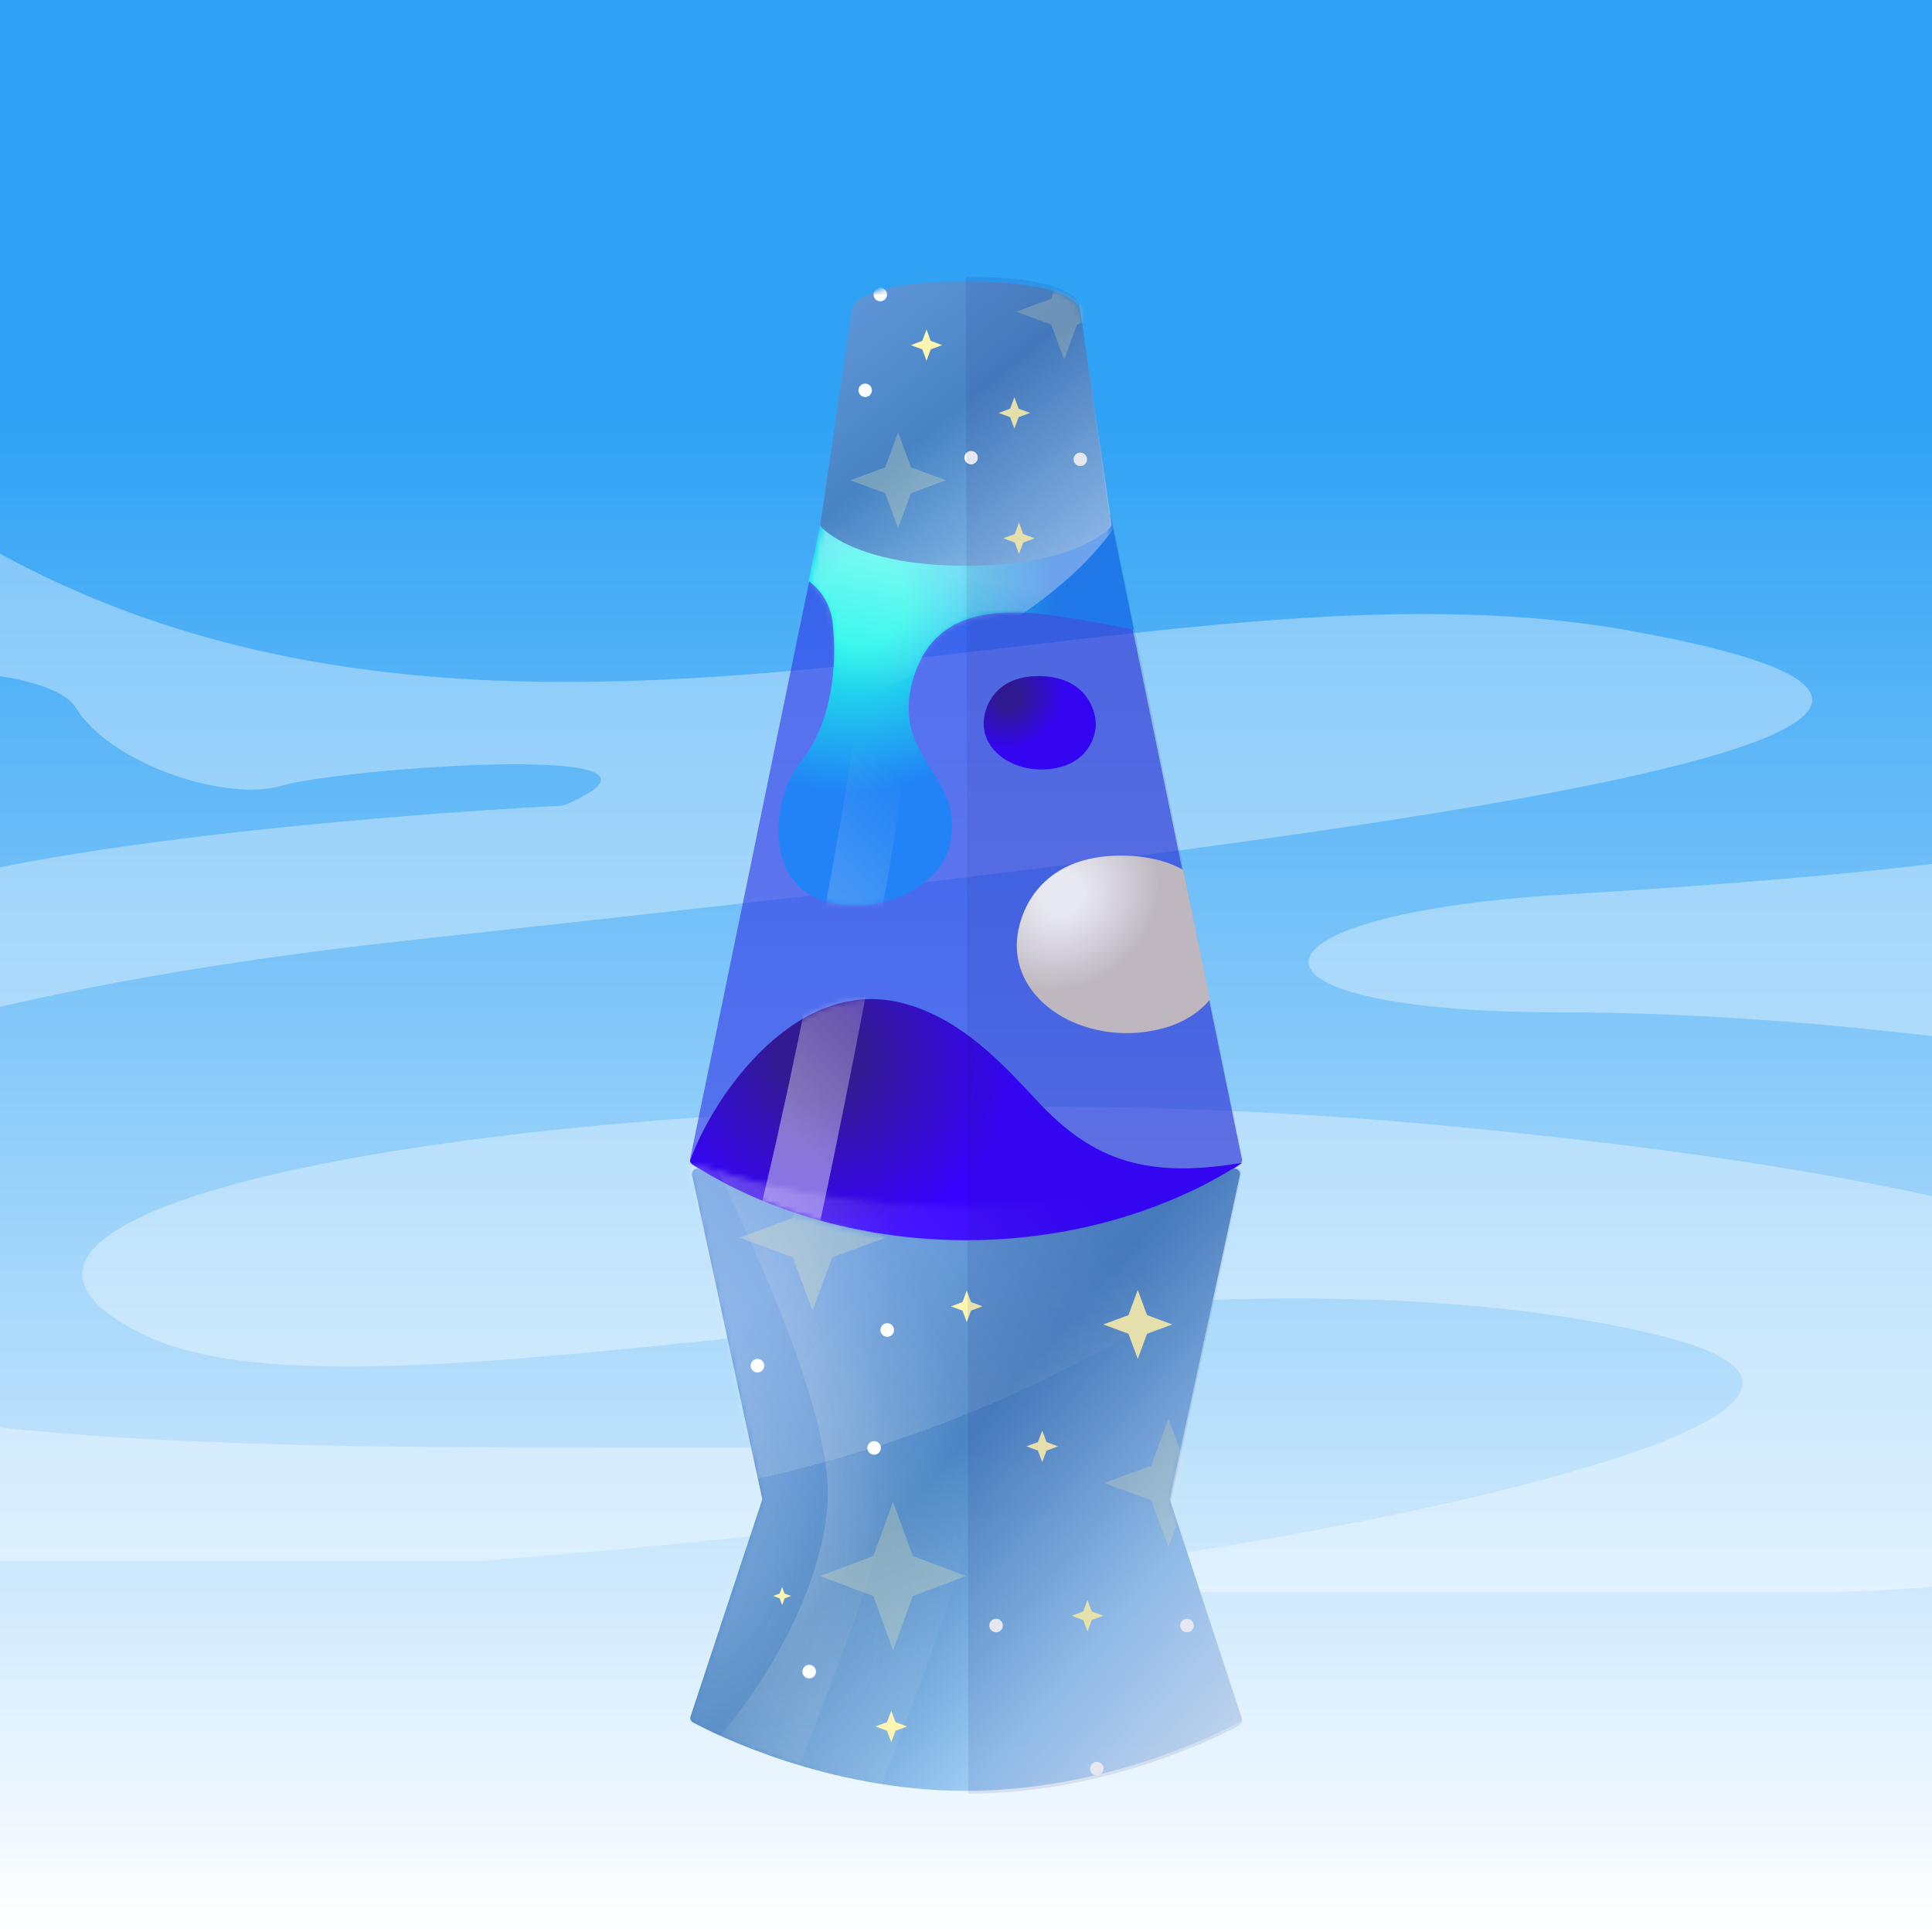 
    <svg width="350" height="350" viewBox="0 0 350 350" fill="none" xmlns="http://www.w3.org/2000/svg">
    
  <!-- Sky BG -->
  <g clip-path="url(#clip0_28_498)">
  <rect width="350" height="350" fill="url(#paint0_linear_28_498)"/>
  <g opacity="0.7" filter="url(#filter0_f_28_498)">
  <g style="mix-blend-mode:overlay" opacity="0.5">
  <path d="M299.522 241.661C366.933 257.538 205.269 286.569 149.914 288.477L332.436 288.477C387.491 286.396 403.25 276.859 404.248 272.351L404.248 234.378C388.788 227.096 357.333 212.715 259.128 203.688C128.969 191.724 -28.003 214.966 25.74 241.661C67.63 262.468 206.765 219.813 299.522 241.661Z" fill="white"/>
  </g>
  <g style="mix-blend-mode:overlay" opacity="0.5">
  <path fill-rule="evenodd" clip-rule="evenodd" d="M87.079 282.755C130.964 279.46 211.553 271.311 182.828 265.069C169.685 262.213 142.109 262.214 109.713 262.216C53.605 262.219 -16.964 262.222 -52.056 247.383C-108.852 223.365 -64.025 185.482 73.614 170.397C75.533 170.186 77.462 169.975 79.403 169.762C216.654 154.726 405.555 134.032 295.034 114.218C260.872 108.093 222.902 112.563 183.636 117.186C112.848 125.519 37.851 134.348 -26.623 82.487L-146.309 82.487C-61.033 102.254 -68.959 140.737 -123.868 150.11C-186.598 160.817 -179.188 181.702 -173.892 196.632C-172.241 201.286 -170.795 205.361 -171.743 208.369L-171.743 282.755L87.079 282.755ZM-26.623 165.195C-6.277 153.959 67.63 147.682 102.04 145.948C130.465 133.984 61.645 139.186 51.173 142.307C40.7 145.428 19.755 138.146 13.771 128.262C7.787 118.379 -43.08 119.94 -40.088 128.262C-37.096 136.585 -37.096 145.948 -71.505 155.312C-105.915 164.675 -52.056 179.24 -26.623 165.195Z" fill="white"/>
  </g>
  <g style="mix-blend-mode:overlay" opacity="0.5">
  <path d="M283.065 183.401C220.23 183.401 223.222 165.715 283.065 162.074C341.4 158.524 398.313 152.998 399.759 142.121L399.759 141.267C399.797 141.555 399.797 141.84 399.759 142.121L399.759 195.374C375.615 190.625 328.061 183.401 283.065 183.401Z" fill="white"/>
  </g>
  </g>
  </g>
  <defs>
  <filter id="filter0_f_28_498" x="-186.393" y="73.372" width="599.755" height="224.219" filterUnits="userSpaceOnUse" color-interpolation-filters="sRGB">
  <feFlood flood-opacity="0" result="BackgroundImageFix"/>
  <feBlend mode="normal" in="SourceGraphic" in2="BackgroundImageFix" result="shape"/>
  <feGaussianBlur stdDeviation="4.557" result="effect1_foregroundBlur_28_498"/>
  </filter>
  <linearGradient id="paint0_linear_28_498" x1="175" y1="0" x2="175" y2="350" gradientUnits="userSpaceOnUse">
  <stop offset="0.214" stop-color="#2FA2F5"/>
  <stop offset="1" stop-color="white"/>
  </linearGradient>
  <clipPath id="clip0_28_498">
  <rect width="350" height="350" fill="white"/>
  </clipPath>
  </defs>

    
    
    
  <!-- Normal Glass -->
    <path d="M148.717 95L125.019 209.98C124.948 210.324 125.078 210.673 125.367 210.873C128.479 213.027 147.033 225 175 225C202.967 225 221.521 213.027 224.633 210.873C224.922 210.673 225.052 210.324 224.981 209.98L201.283 95C201.249 95.067 201.205 95.129 201.15 95.184C199.818 96.524 193.18 102.106 175 102.106C156.82 102.106 150.182 96.524 148.85 95.184C148.795 95.129 148.751 95.067 148.717 95Z" fill="#2D34E6" fill-opacity="0.6"/>
  
    
    
    <!-- Lava 1 -->
    <!-- Color -->
    <!-- filter -->
    <path d="M201.33 94.231L205.4 114.032C203.808 113.761 202.153 113.448 200.459 113.128C186.293 110.453 169.479 107.277 165.223 123.731C163.365 130.915 166.057 135.213 168.676 139.394C171.205 143.431 173.665 147.359 171.9 153.669C169.751 161.35 158.067 166.325 148.671 162.995C138.746 159.477 139.443 144.904 145.148 137.85C150.853 130.795 151.677 120.031 150.853 112.871C150.454 109.41 148.742 106.935 146.502 105.251L148.841 93.881C148.875 93.948 148.92 94.01 148.975 94.066C150.853 95.959 156.979 101.03 175.237 101.03C192.824 101.03 199.656 95.82 201.33 94.231Z" fill="url(#paint0_radial_931_113783)"/>
    <mask id="mask0_931_113783" style="mask-type:alpha" maskUnits="userSpaceOnUse" x="141" y="93" width="65" height="72">
    <path d="M201.33 94.23L205.4 114.031C203.808 113.76 202.153 113.447 200.459 113.127C186.293 110.452 169.479 107.276 165.223 123.73C163.365 130.914 166.057 135.212 168.676 139.393C171.205 143.43 173.665 147.358 171.9 153.668C169.751 161.349 158.067 166.324 148.671 162.994C138.746 159.476 139.443 144.903 145.148 137.849C150.853 130.794 151.677 120.03 150.853 112.87C150.454 109.409 148.742 106.934 146.502 105.25L148.841 93.88C148.875 93.947 148.92 94.009 148.975 94.065C150.313 95.413 156.979 101.029 175.237 101.029C192.824 101.029 199.656 95.819 201.33 94.23Z" fill="url(#paint1_radial_931_113783)"/>
    </mask>
    <g mask="url(#mask0_931_113783)">
    <g filter="url(#filter0_f_931_113783)">
    <mask id="mask1_931_113783" style="mask-type:alpha" maskUnits="userSpaceOnUse" x="125" y="94" width="101" height="132">
    <path d="M149.015 95.064C149.102 94.64 149.475 94.336 149.907 94.336H200.399C200.831 94.336 201.205 94.64 201.292 95.064L225.146 211.159C225.227 211.555 225.041 211.955 224.68 212.137C220.777 214.109 198.528 224.817 175.153 225.128C151.731 225.438 129.441 214.178 125.603 212.141C125.253 211.954 125.077 211.562 125.157 211.173L149.015 95.064Z" fill="#577096" fill-opacity="0.75"/>
    </mask>
    <g mask="url(#mask1_931_113783)">
    <g filter="url(#filter1_f_931_113783)">
    <path d="M207.362 76.106C211.019 110.268 146.094 132.571 113.174 139.453L113.174 76.106L207.362 76.106Z" fill="url(#paint2_linear_931_113783)" fill-opacity="0.5"/>
    </g>
    <g filter="url(#filter2_f_931_113783)">
    <path d="M155.56 125.301C156.622 105.018 134.624 86.183 129.082 66.999C133.541 65.197 144.203 70.79 152.828 76.125C163.609 82.794 163.032 109.124 164.778 125.784C166.175 139.112 148.606 223.401 144.168 241.481L131.869 240.837C140.395 214.68 154.74 140.955 155.56 125.301Z" fill="url(#paint3_linear_931_113783)" fill-opacity="0.6"/>
    </g>
    </g>
    </g>
    </g>
    <defs>
    <filter id="filter0_f_931_113783" x="122.744" y="92.057" width="104.986" height="135.355" filterUnits="userSpaceOnUse" color-interpolation-filters="sRGB">
    <feFlood flood-opacity="0" result="BackgroundImageFix"/>
    <feBlend mode="normal" in="SourceGraphic" in2="BackgroundImageFix" result="shape"/>
    <feGaussianBlur stdDeviation="1.139" result="effect1_foregroundBlur_931_113783"/>
    </filter>
    <filter id="filter1_f_931_113783" x="112.262" y="75.195" width="96.159" height="65.17" filterUnits="userSpaceOnUse" color-interpolation-filters="sRGB">
    <feFlood flood-opacity="0" result="BackgroundImageFix"/>
    <feBlend mode="normal" in="SourceGraphic" in2="BackgroundImageFix" result="shape"/>
    <feGaussianBlur stdDeviation="0.456" result="effect1_foregroundBlur_931_113783"/>
    </filter>
    <filter id="filter2_f_931_113783" x="128.17" y="65.743" width="37.598" height="176.65" filterUnits="userSpaceOnUse" color-interpolation-filters="sRGB">
    <feFlood flood-opacity="0" result="BackgroundImageFix"/>
    <feBlend mode="normal" in="SourceGraphic" in2="BackgroundImageFix" result="shape"/>
    <feGaussianBlur stdDeviation="0.456" result="effect1_foregroundBlur_931_113783"/>
    </filter>
    <radialGradient id="paint0_radial_931_113783" cx="0" cy="0" r="1" gradientUnits="userSpaceOnUse" gradientTransform="translate(156.087 109.102) rotate(53.072) scale(37.841 40.308)">
    <stop offset="0.203" style="stop-color: #21F6EA;"/>
    <stop offset="0.891" style="stop-color: #2183F6;"/>
    </radialGradient>
    <radialGradient id="paint1_radial_931_113783" cx="0" cy="0" r="1" gradientUnits="userSpaceOnUse" gradientTransform="translate(156.087 109.101) rotate(53.072) scale(37.841 40.308)">
    <stop offset="0.203" stop-color="#71FF30"/>
    <stop offset="0.891" stop-color="#25BC46"/>
    </radialGradient>
    <linearGradient id="paint2_linear_931_113783" x1="145.368" y1="123.01" x2="155.982" y2="72.291" gradientUnits="userSpaceOnUse">
    <stop stop-color="white" stop-opacity="0"/>
    <stop offset="0.471" stop-color="white"/>
    <stop offset="1" stop-color="white"/>
    </linearGradient>
    <linearGradient id="paint3_linear_931_113783" x1="160.882" y1="220.938" x2="202.107" y2="178" gradientUnits="userSpaceOnUse">
    <stop stop-color="#F2F2F2"/>
    <stop offset="0" stop-color="#F2F2F2"/>
    <stop offset="0.052" stop-color="#F2F2F2" stop-opacity="0.948"/>
    <stop offset="1" stop-color="#F2F2F2" stop-opacity="0"/>
    </linearGradient>
    </defs>
  
    
  <!-- Lava 2 -->
    <!-- Color -->
<path d="M178.202 131.059C178.202 128.163 180.222 122.394 188.299 122.479C196.377 122.565 198.468 128.235 198.504 131.059C198.576 133.132 197.365 137.622 191.952 138.995C185.184 140.711 178.202 136.85 178.202 131.059Z" fill="url(#paint0_radial_931_113845)"/>
<defs>
<radialGradient id="paint0_radial_931_113845" cx="0" cy="0" r="1" gradientUnits="userSpaceOnUse" gradientTransform="translate(182.959 126.151) rotate(45.512) scale(10.229 11.342)">
<stop offset="0.203" style="stop-color: #321A93;"/>
<stop offset="0.891" style="stop-color: #3603FF;"/>
</radialGradient>
</defs>
  
    
  <!-- Lava 3 -->
    <!-- Color -->
    <path d="M214.381 157.604L219.2 181.084C217.285 183.349 214.448 185.339 210.334 186.382C197.471 189.642 184.2 182.306 184.2 171.303C184.2 165.801 188.039 154.839 203.392 155.002C208.021 155.051 211.616 156.065 214.381 157.604Z" fill="url(#paint0_radial_931_113862)"/>
<defs>
<radialGradient id="paint0_radial_931_113862" cx="0" cy="0" r="1" gradientUnits="userSpaceOnUse" gradientTransform="translate(192.4 161.977) rotate(48.294) scale(18.572 20.459)">
<stop offset="0.203" style="stop-color: #FFFFFF;"/>
<stop offset="0.891" style="stop-color: #D0C9C9;"/>
</radialGradient>
</defs>
  
    
  <!-- Lava 4 -->
    <!-- Color -->
    <path d="M225 210.659C220.5 214 200.704 225 175.402 225C147.201 225 128.492 213.024 125.354 210.869C125.163 210.738 125.042 210.543 125 210.328C128.968 198.996 144.393 175.959 164.496 181.99C174.451 184.976 181.421 192.474 187.975 199.525C198.127 210.446 208 213.5 225 210.659C224.675 211.045 225.345 210.27 225 210.659Z" fill="url(#paint0_radial_931_113863)"/>
<mask id="mask0_931_113863" style="mask-type:alpha" maskUnits="userSpaceOnUse" x="124" y="180" width="101" height="45">
<path d="M223.866 211.799C218.236 215.343 200.575 225 175.272 225C147.071 225 128.362 213.003 125.225 210.845C125.034 210.714 124.912 210.519 124.87 210.303C128.839 198.951 144.263 175.875 164.366 181.916C174.321 184.908 181.291 192.418 187.845 199.481C197.997 210.421 207.154 220.288 224.87 210.635C224.545 211.021 224.21 211.409 223.866 211.799Z" fill="url(#paint1_radial_931_113863)"/>
</mask>
<g mask="url(#mask0_931_113863)">
<g filter="url(#filter0_f_931_113863)">
<mask id="mask1_931_113863" style="mask-type:alpha" maskUnits="userSpaceOnUse" x="124" y="94" width="102" height="132">
<path d="M148.862 95.32C148.949 94.896 149.322 94.592 149.755 94.592H200.246C200.679 94.592 201.052 94.896 201.139 95.32L224.993 211.414C225.075 211.811 224.888 212.211 224.527 212.393C220.624 214.365 198.376 225.073 175 225.383C151.578 225.694 129.288 214.434 125.45 212.396C125.1 212.21 124.924 211.818 125.004 211.429L148.862 95.32Z" fill="#577096" fill-opacity="0.75"/>
</mask>
<g mask="url(#mask1_931_113863)">
<g filter="url(#filter1_f_931_113863)">
<path d="M155.407 125.557C156.47 105.273 134.471 86.439 128.929 67.254C133.388 65.453 144.05 71.046 152.675 76.381C163.456 83.049 162.879 109.38 164.625 126.04C166.022 139.368 148.453 223.657 144.015 241.737L131.716 241.093C140.242 214.936 154.587 141.211 155.407 125.557Z" fill="url(#paint2_linear_931_113863)" fill-opacity="0.6"/>
</g>
</g>
</g>
</g>
<defs>
<filter id="filter0_f_931_113863" x="122.591" y="92.313" width="105.59" height="135.355" filterUnits="userSpaceOnUse" color-interpolation-filters="sRGB">
<feFlood flood-opacity="0" result="BackgroundImageFix"/>
<feBlend mode="normal" in="SourceGraphic" in2="BackgroundImageFix" result="shape"/>
<feGaussianBlur stdDeviation="1.139" result="effect1_foregroundBlur_931_113863"/>
</filter>
<filter id="filter1_f_931_113863" x="128.017" y="65.999" width="37.598" height="176.65" filterUnits="userSpaceOnUse" color-interpolation-filters="sRGB">
<feFlood flood-opacity="0" result="BackgroundImageFix"/>
<feBlend mode="normal" in="SourceGraphic" in2="BackgroundImageFix" result="shape"/>
<feGaussianBlur stdDeviation="0.456" result="effect1_foregroundBlur_931_113863"/>
</filter>
<radialGradient id="paint0_radial_931_113863" cx="0" cy="0" r="1" gradientUnits="userSpaceOnUse" gradientTransform="translate(148.451 190.545) rotate(28.226) scale(40.108 37.068)">
<stop offset="0.203" style="stop-color: #321A93;"/>
<stop offset="0.891" style="stop-color: #3603FF;"/>
</radialGradient>
<radialGradient id="paint1_radial_931_113863" cx="0" cy="0" r="1" gradientUnits="userSpaceOnUse" gradientTransform="translate(146.382 191.229) rotate(27.085) scale(58.922 42.316)">
<stop offset="0.302" stop-color="#FFB800"/>
<stop offset="1" stop-color="#FF7800"/>
</radialGradient>
<linearGradient id="paint2_linear_931_113863" x1="160.729" y1="221.194" x2="201.954" y2="178.256" gradientUnits="userSpaceOnUse">
<stop stop-color="#F2F2F2"/>
<stop offset="0" stop-color="#F2F2F2"/>
<stop offset="0.052" stop-color="#F2F2F2" stop-opacity="0.948"/>
<stop offset="1" stop-color="#F2F2F2" stop-opacity="0"/>
</linearGradient>
</defs>
  
  
    
  <!-- Diamond Standard -->
  <path d="M125.511 312.015C125.13 311.81 124.966 311.367 125.102 310.956L138.023 271.847C138.074 271.692 138.083 271.527 138.048 271.368L125.382 212.874C125.204 212.051 126.171 211.397 126.886 211.843C132.551 215.376 149.852 224.677 174.998 224.677C200.145 224.677 217.446 215.376 223.111 211.843C223.825 211.397 224.793 212.051 224.615 212.874L211.949 271.368C211.914 271.527 211.923 271.692 211.974 271.847L224.895 310.956C225.031 311.367 224.867 311.81 224.485 312.015C220.652 314.075 200.122 324.434 174.998 324.434C149.875 324.434 129.345 314.075 125.511 312.015Z" fill="url(#paint0_linear_737_226371)"/>
  <g filter="url(#filter0_f_737_226371)">
    <mask id="mask0_737_226371" style="mask-type:alpha" maskUnits="userSpaceOnUse" x="125" y="211" width="101" height="114">
      <path d="M125.642 312.073C125.261 311.869 125.097 311.425 125.233 311.014L138.154 271.881C138.205 271.726 138.214 271.561 138.18 271.402L125.374 212.226C125.217 211.503 125.939 210.879 126.634 211.134C131.867 213.055 149.387 218.68 175.13 218.68C200.873 218.68 218.393 213.055 223.626 211.134C224.321 210.879 225.043 211.503 224.886 212.226L212.08 271.402C212.046 271.561 212.055 271.726 212.106 271.881L225.027 311.014C225.163 311.425 224.999 311.869 224.618 312.073C220.785 314.134 200.254 324.5 175.13 324.5C150.006 324.5 129.475 314.134 125.642 312.073Z" fill="#2D2E32"/>
      <path d="M125.642 312.073C125.261 311.869 125.097 311.425 125.233 311.014L138.154 271.881C138.205 271.726 138.214 271.561 138.18 271.402L125.374 212.226C125.217 211.503 125.939 210.879 126.634 211.134C131.867 213.055 149.387 218.68 175.13 218.68C200.873 218.68 218.393 213.055 223.626 211.134C224.321 210.879 225.043 211.503 224.886 212.226L212.08 271.402C212.046 271.561 212.055 271.726 212.106 271.881L225.027 311.014C225.163 311.425 224.999 311.869 224.618 312.073C220.785 314.134 200.254 324.5 175.13 324.5C150.006 324.5 129.475 314.134 125.642 312.073Z" fill="url(#paint1_linear_737_226371)"/>
    </mask>
    <g mask="url(#mask0_737_226371)">
      <g opacity="0.25" filter="url(#filter1_df_737_226371)">
        <path d="M74.326 272.825C169.438 275.529 231.534 227.54 250.693 203.208H74.326V272.825Z" fill="url(#paint2_linear_737_226371)" fill-opacity="0.55" shape-rendering="crispEdges"/>
      </g>
      <path opacity="0.25" d="M135.363 266.428C135.363 243.578 108.929 195.563 99.139 174.336C105.666 172.051 122.049 168.85 135.363 174.336C152.007 181.194 157.629 243.465 161.546 262.079C164.678 276.971 140.585 326.189 135.363 346.763H69.768C119.699 320.311 135.363 284.062 135.363 266.428Z" fill="url(#paint3_radial_737_226371)"/>
      <path opacity="0.25" d="M149.946 270.53C149.946 247.679 123.512 199.665 113.722 178.438C120.249 176.152 136.632 172.952 149.946 178.438C166.59 185.296 172.212 247.567 176.129 266.181C179.261 281.072 155.168 330.291 149.946 350.865H84.351C134.282 324.413 149.946 288.164 149.946 270.53Z" fill="url(#paint4_radial_737_226371)"/>
    </g>
  </g>
  <mask id="mask1_737_226371" style="mask-type:alpha" maskUnits="userSpaceOnUse" x="125" y="212" width="100" height="113">
    <path d="M125.513 312.516C125.132 312.311 124.968 311.867 125.103 311.456L138.025 272.347C138.076 272.192 138.084 272.027 138.05 271.868L125.384 213.374C125.205 212.551 126.173 211.897 126.887 212.342C132.552 215.876 149.854 225.177 175 225.177C200.147 225.177 217.448 215.876 223.114 212.342C223.828 211.897 224.795 212.551 224.617 213.374L211.951 271.868C211.916 272.027 211.925 272.192 211.976 272.347L224.897 311.456C225.033 311.867 224.869 312.311 224.488 312.516C220.655 314.575 200.124 324.935 175 324.935C149.877 324.935 129.346 314.575 125.513 312.516Z" fill="url(#paint5_linear_737_226371)"/>
  </mask>
  <g mask="url(#mask1_737_226371)">
    <g style="mix-blend-mode:overlay">
      <circle cx="146.594" cy="302.831" r="1.23" fill="white">
        <animate attributeName="opacity" values="1;0;1" dur="2.1s" repeatCount="indefinite" />
      </circle>
      <circle cx="137.222" cy="247.41" r="1.23" fill="white">
        <animate attributeName="opacity" values="1;0;1" dur="2.3s" repeatCount="indefinite" />
      </circle>
      <circle cx="158.355" cy="262.299" r="1.23" fill="white">
        <animate attributeName="opacity" values="1;0;1" dur="2.6s" repeatCount="indefinite" />
      </circle>
      <circle cx="160.734" cy="240.943" r="1.23" fill="white">
        <animate attributeName="opacity" values="1;0;1" dur="2.5s" repeatCount="indefinite" />
      </circle>
      <circle cx="180.449" cy="294.479" r="1.23" fill="white">
        <animate attributeName="opacity" values="1;0;1" dur="2.9s" repeatCount="indefinite" />
      </circle>
      <circle cx="215.03" cy="294.479" r="1.23" fill="white">
        <animate attributeName="opacity" values="1;0;1" dur="2.7s" repeatCount="indefinite" />
      </circle>
      <circle cx="198.699" cy="320.414" r="1.23" fill="white">
        <animate attributeName="opacity" values="1;0;1" dur="2.2s" repeatCount="indefinite" />
      </circle>
      <path d="M141.688 290.765L141.246 289.568L140.049 289.125L141.246 288.682L141.688 287.485L142.131 288.682L143.328 289.125L142.131 289.568L141.688 290.765Z" fill="#FFF7B0">
        <animate attributeName="opacity" values="1;0;1" dur="2.8s" repeatCount="indefinite" />
      </path>
      <path d="M188.813 264.887L188.038 262.793L185.943 262.018L188.038 261.243L188.813 259.148L189.588 261.243L191.682 262.018L189.588 262.793L188.813 264.887Z" fill="#FFF7B0">
        <animate attributeName="opacity" values="1;0;1" dur="2.4s" repeatCount="indefinite" />
      </path>
      <path d="M175.134 239.528L174.359 237.434L172.265 236.658L174.359 235.883L175.134 233.789L175.909 235.883L178.004 236.658L175.909 237.434L175.134 239.528Z" fill="#FFF7B0">
        <animate attributeName="opacity" values="1;0;1" dur="2.1s" repeatCount="indefinite" />
      </path>
      <path d="M161.463 315.635L160.688 313.54L158.593 312.765L160.688 311.99L161.463 309.896L162.238 311.99L164.332 312.765L162.238 313.54L161.463 315.635Z" fill="#FFF7B0">
        <animate attributeName="opacity" values="1;0;1" dur="2.3s" repeatCount="indefinite" />
      </path>
      <path d="M197.009 295.583L196.234 293.488L194.14 292.713L196.234 291.938L197.009 289.844L197.784 291.938L199.879 292.713L197.784 293.488L197.009 295.583Z" fill="#FFF7B0">
        <animate attributeName="opacity" values="1;0;1" dur="2.6s" repeatCount="indefinite" />
      </path>
      <path d="M206.115 246.18L204.428 241.623L199.871 239.937L204.428 238.25L206.115 233.693L207.801 238.25L212.358 239.937L207.801 241.623L206.115 246.18Z" fill="#FFF7B0">
        <animate attributeName="opacity" values="1;0;1" dur="2.5s" repeatCount="indefinite" />
      </path>
      <path opacity="0.25" d="M147.199 237.435L143.63 227.788L133.983 224.219L143.63 220.649L147.199 211.003L150.769 220.649L160.416 224.219L150.769 227.788L147.199 237.435Z" fill="#FFF7B0">
        <animate attributeName="opacity" values="0.25;0;0.25" dur="2.9s" repeatCount="indefinite" />
      </path>
      <path opacity="0.25" d="M161.783 298.958L158.214 289.145L148.567 285.514L158.214 281.883L161.783 272.07L165.353 281.883L175 285.514L165.353 289.145L161.783 298.958Z" fill="#FFF7B0">
        <animate attributeName="opacity" values="0.25;0;0.25" dur="2.7s" repeatCount="indefinite" />
      </path>
      <path opacity="0.25" d="M211.686 280.273L208.547 271.791L200.064 268.652L208.547 265.514L211.686 257.031L214.824 265.514L223.307 268.652L214.824 271.791L211.686 280.273Z" fill="#FFF7B0">
        <animate attributeName="opacity" values="0.25;0;0.25" dur="2.2s" repeatCount="indefinite" />
      </path>
    </g>
  </g>
  <path d="M154.31 56.328C154.32 56.26 154.322 56.192 154.328 56.123C154.4 55.396 155.624 51 174.785 51C194.296 51 195.584 55.558 195.668 56.16C195.675 56.204 195.678 56.247 195.684 56.291L201.374 94.862C201.411 95.111 201.344 95.362 201.167 95.541C199.834 96.888 193.192 102.497 175 102.497C156.807 102.497 150.165 96.888 148.832 95.541C148.655 95.362 148.588 95.111 148.625 94.862L154.31 56.328Z" fill="url(#paint6_linear_737_226371)"/>
  <mask id="mask2_737_226371" style="mask-type:alpha" maskUnits="userSpaceOnUse" x="148" y="51" width="54" height="52">
    <path d="M154.31 56.328C154.32 56.26 154.322 56.192 154.328 56.123C154.4 55.396 155.624 51 174.785 51C194.296 51 195.584 55.558 195.668 56.16C195.675 56.204 195.678 56.247 195.684 56.291L201.374 94.862C201.411 95.111 201.344 95.362 201.167 95.541C199.834 96.888 193.192 102.497 175 102.497C156.807 102.497 150.165 96.888 148.832 95.541C148.655 95.362 148.588 95.111 148.625 94.862L154.31 56.328Z" fill="url(#paint7_linear_737_226371)"/>
  </mask>
  <g mask="url(#mask2_737_226371)">
    <g style="mix-blend-mode:overlay">
      <circle cx="156.736" cy="70.71" r="1.218" fill="white">
        <animate attributeName="opacity" values="1;0;1" dur="2.1s" repeatCount="indefinite" />
      </circle>
      <circle cx="159.47" cy="53.36" r="1.218" transform="rotate(75 159.47 53.36)" fill="white">
        <animate attributeName="opacity" values="1;0;1" dur="2.3s" repeatCount="indefinite" />
      </circle>
      <circle cx="175.928" cy="82.913" r="1.218" transform="rotate(75 175.928 82.913)" fill="white">
        <animate attributeName="opacity" values="1;0;1" dur="2.6s" repeatCount="indefinite" />
      </circle>
      <circle cx="195.706" cy="83.213" r="1.218" fill="white">
        <animate attributeName="opacity" values="1;0;1" dur="2.5s" repeatCount="indefinite" />
      </circle>
      <path d="M184.601 100.356L183.833 98.282L181.759 97.515L183.833 96.747L184.601 94.673L185.368 96.747L187.442 97.515L185.368 98.282L184.601 100.356Z" fill="#FFF7B0">
        <animate attributeName="opacity" values="1;0;1" dur="2.9s" repeatCount="indefinite" />
      </path>
      <path d="M167.847 65.364L167.08 63.29L165.005 62.523L167.08 61.755L167.847 59.681L168.614 61.755L170.688 62.523L168.614 63.29L167.847 65.364Z" fill="#FFF7B0">
        <animate attributeName="opacity" values="1;0;1" dur="2.7s" repeatCount="indefinite" />
      </path>
      <path d="M183.766 77.647L182.998 75.573L180.924 74.805L182.998 74.038L183.766 71.963L184.533 74.038L186.607 74.805L184.533 75.573L183.766 77.647Z" fill="#FFF7B0">
        <animate attributeName="opacity" values="1;0;1" dur="2.2s" repeatCount="indefinite" />
      </path>
      <path opacity="0.25" d="M162.696 95.661L160.357 89.341L154.037 87.003L160.357 84.664L162.696 78.344L165.034 84.664L171.354 87.003L165.034 89.341L162.696 95.661Z" fill="#FFF7B0">
        <animate attributeName="opacity" values="0.25;0;0.25" dur="2.8s" repeatCount="indefinite" />
      </path>
      <path opacity="0.25" d="M192.773 65.128L190.434 58.807L184.114 56.469L190.434 54.13L192.773 47.81L195.111 54.13L201.432 56.469L195.111 58.807L192.773 65.128Z" fill="#FFF7B0">
        <animate attributeName="opacity" values="0.25;0;0.25" dur="2.4s" repeatCount="indefinite" />
      </path>
    </g>
  </g>
  <path d="M175.436 324.935C200.389 324.935 220.779 314.575 224.586 312.516C224.965 312.311 225.128 311.867 224.993 311.457L212.16 272.347C212.109 272.193 212.101 272.028 212.135 271.869L224.853 212.73C224.994 212.074 224.42 211.501 223.797 211.588C224.206 211.32 224.529 211.099 224.763 210.935C225.051 210.733 225.18 210.383 225.109 210.037L201.396 93.699C201.342 93.432 201.175 93.212 200.951 93.087L195.579 55.43C195.574 55.403 195.571 55.377 195.568 55.35C195.566 55.329 195.563 55.307 195.56 55.286C195.469 54.66 194.146 50.133 174.999 50.133L175.436 324.935Z" fill="#161A70" fill-opacity="0.1"/>

  <defs>
    <filter id="filter0_f_737_226371" x="121.721" y="208.221" width="106.185" height="118.557" filterUnits="userSpaceOnUse" color-interpolation-filters="sRGB">
      <feFlood flood-opacity="0" result="BackgroundImageFix"/>
      <feBlend mode="normal" in="SourceGraphic" in2="BackgroundImageFix" result="shape"/>
      <feGaussianBlur stdDeviation="1.139" result="effect1_foregroundBlur_737_226371"/>
    </filter>
    <filter id="filter1_df_737_226371" x="72.959" y="202.297" width="179.102" height="72.917" filterUnits="userSpaceOnUse" color-interpolation-filters="sRGB">
      <feFlood flood-opacity="0" result="BackgroundImageFix"/>
      <feColorMatrix in="SourceAlpha" type="matrix" values="0 0 0 0 0 0 0 0 0 0 0 0 0 0 0 0 0 0 127 0" result="hardAlpha"/>
      <feOffset dy="0.911"/>
      <feGaussianBlur stdDeviation="0.684"/>
      <feComposite in2="hardAlpha" operator="out"/>
      <feColorMatrix type="matrix" values="0 0 0 0 0 0 0 0 0 0 0 0 0 0 0 0 0 0 0.25 0"/>
      <feBlend mode="normal" in2="BackgroundImageFix" result="effect1_dropShadow_737_226371"/>
      <feBlend mode="normal" in="SourceGraphic" in2="effect1_dropShadow_737_226371" result="shape"/>
      <feGaussianBlur stdDeviation="0.456" result="effect2_foregroundBlur_737_226371"/>
    </filter>
    <linearGradient id="paint0_linear_737_226371" x1="124.869" y1="224.63" x2="241.04" y2="324.479" gradientUnits="userSpaceOnUse">
      <stop offset="0.109" stop-color="#6A9EE2"/>
      <stop offset="0.401" stop-color="#4883C2" stop-opacity="0.98"/>
      <stop offset="0.677" stop-color="#9CCBF4" stop-opacity="0.98"/>
      <stop offset="0.958" stop-color="#E8F3FC" stop-opacity="0.98"/>
    </linearGradient>
    <linearGradient id="paint1_linear_737_226371" x1="125" y1="210.5" x2="242.237" y2="295.853" gradientUnits="userSpaceOnUse">
      <stop stop-color="#C3C3C3"/>
      <stop offset="1" stop-color="#C3C3C3" stop-opacity="0.15"/>
    </linearGradient>
    <linearGradient id="paint2_linear_737_226371" x1="204.912" y1="227.004" x2="114.012" y2="298.665" gradientUnits="userSpaceOnUse">
      <stop stop-color="white" stop-opacity="0"/>
      <stop offset="0.471" stop-color="white"/>
      <stop offset="1" stop-color="white"/>
    </linearGradient>
    <radialGradient id="paint3_radial_737_226371" cx="0" cy="0" r="1" gradientUnits="userSpaceOnUse" gradientTransform="translate(123.95 264.847) rotate(79.4) scale(83.338 37.027)">
      <stop stop-color="#F2F2F2"/>
      <stop offset="0" stop-color="#F2F2F2"/>
      <stop offset="1" stop-color="#F2F2F2" stop-opacity="0"/>
    </radialGradient>
    <radialGradient id="paint4_radial_737_226371" cx="0" cy="0" r="1" gradientUnits="userSpaceOnUse" gradientTransform="translate(138.533 268.948) rotate(79.4) scale(83.338 37.027)">
      <stop stop-color="#F2F2F2"/>
      <stop offset="0" stop-color="#F2F2F2"/>
      <stop offset="1" stop-color="#F2F2F2" stop-opacity="0"/>
    </radialGradient>
    <linearGradient id="paint5_linear_737_226371" x1="124.87" y1="225.13" x2="241.042" y2="324.98" gradientUnits="userSpaceOnUse">
      <stop offset="0.109" stop-color="#6A9EE2"/>
      <stop offset="0.401" stop-color="#4883C2" stop-opacity="0.98"/>
      <stop offset="0.677" stop-color="#9CCBF4" stop-opacity="0.98"/>
      <stop offset="0.958" stop-color="#E8F3FC" stop-opacity="0.98"/>
    </linearGradient>
    <linearGradient id="paint6_linear_737_226371" x1="141.731" y1="29.125" x2="227.549" y2="135.247" gradientUnits="userSpaceOnUse">
      <stop offset="0.109" stop-color="#6A9EE2"/>
      <stop offset="0.401" stop-color="#4883C2" stop-opacity="0.98"/>
      <stop offset="0.677" stop-color="#9CCBF4" stop-opacity="0.98"/>
      <stop offset="0.958" stop-color="#E8F3FC" stop-opacity="0.98"/>
    </linearGradient>
    <linearGradient id="paint7_linear_737_226371" x1="141.731" y1="29.125" x2="227.549" y2="135.247" gradientUnits="userSpaceOnUse">
      <stop offset="0.109" stop-color="#6A9EE2"/>
      <stop offset="0.401" stop-color="#4883C2" stop-opacity="0.98"/>
      <stop offset="0.677" stop-color="#9CCBF4" stop-opacity="0.98"/>
      <stop offset="0.958" stop-color="#E8F3FC" stop-opacity="0.98"/>
    </linearGradient>
  </defs>
  
    
    </svg>
  